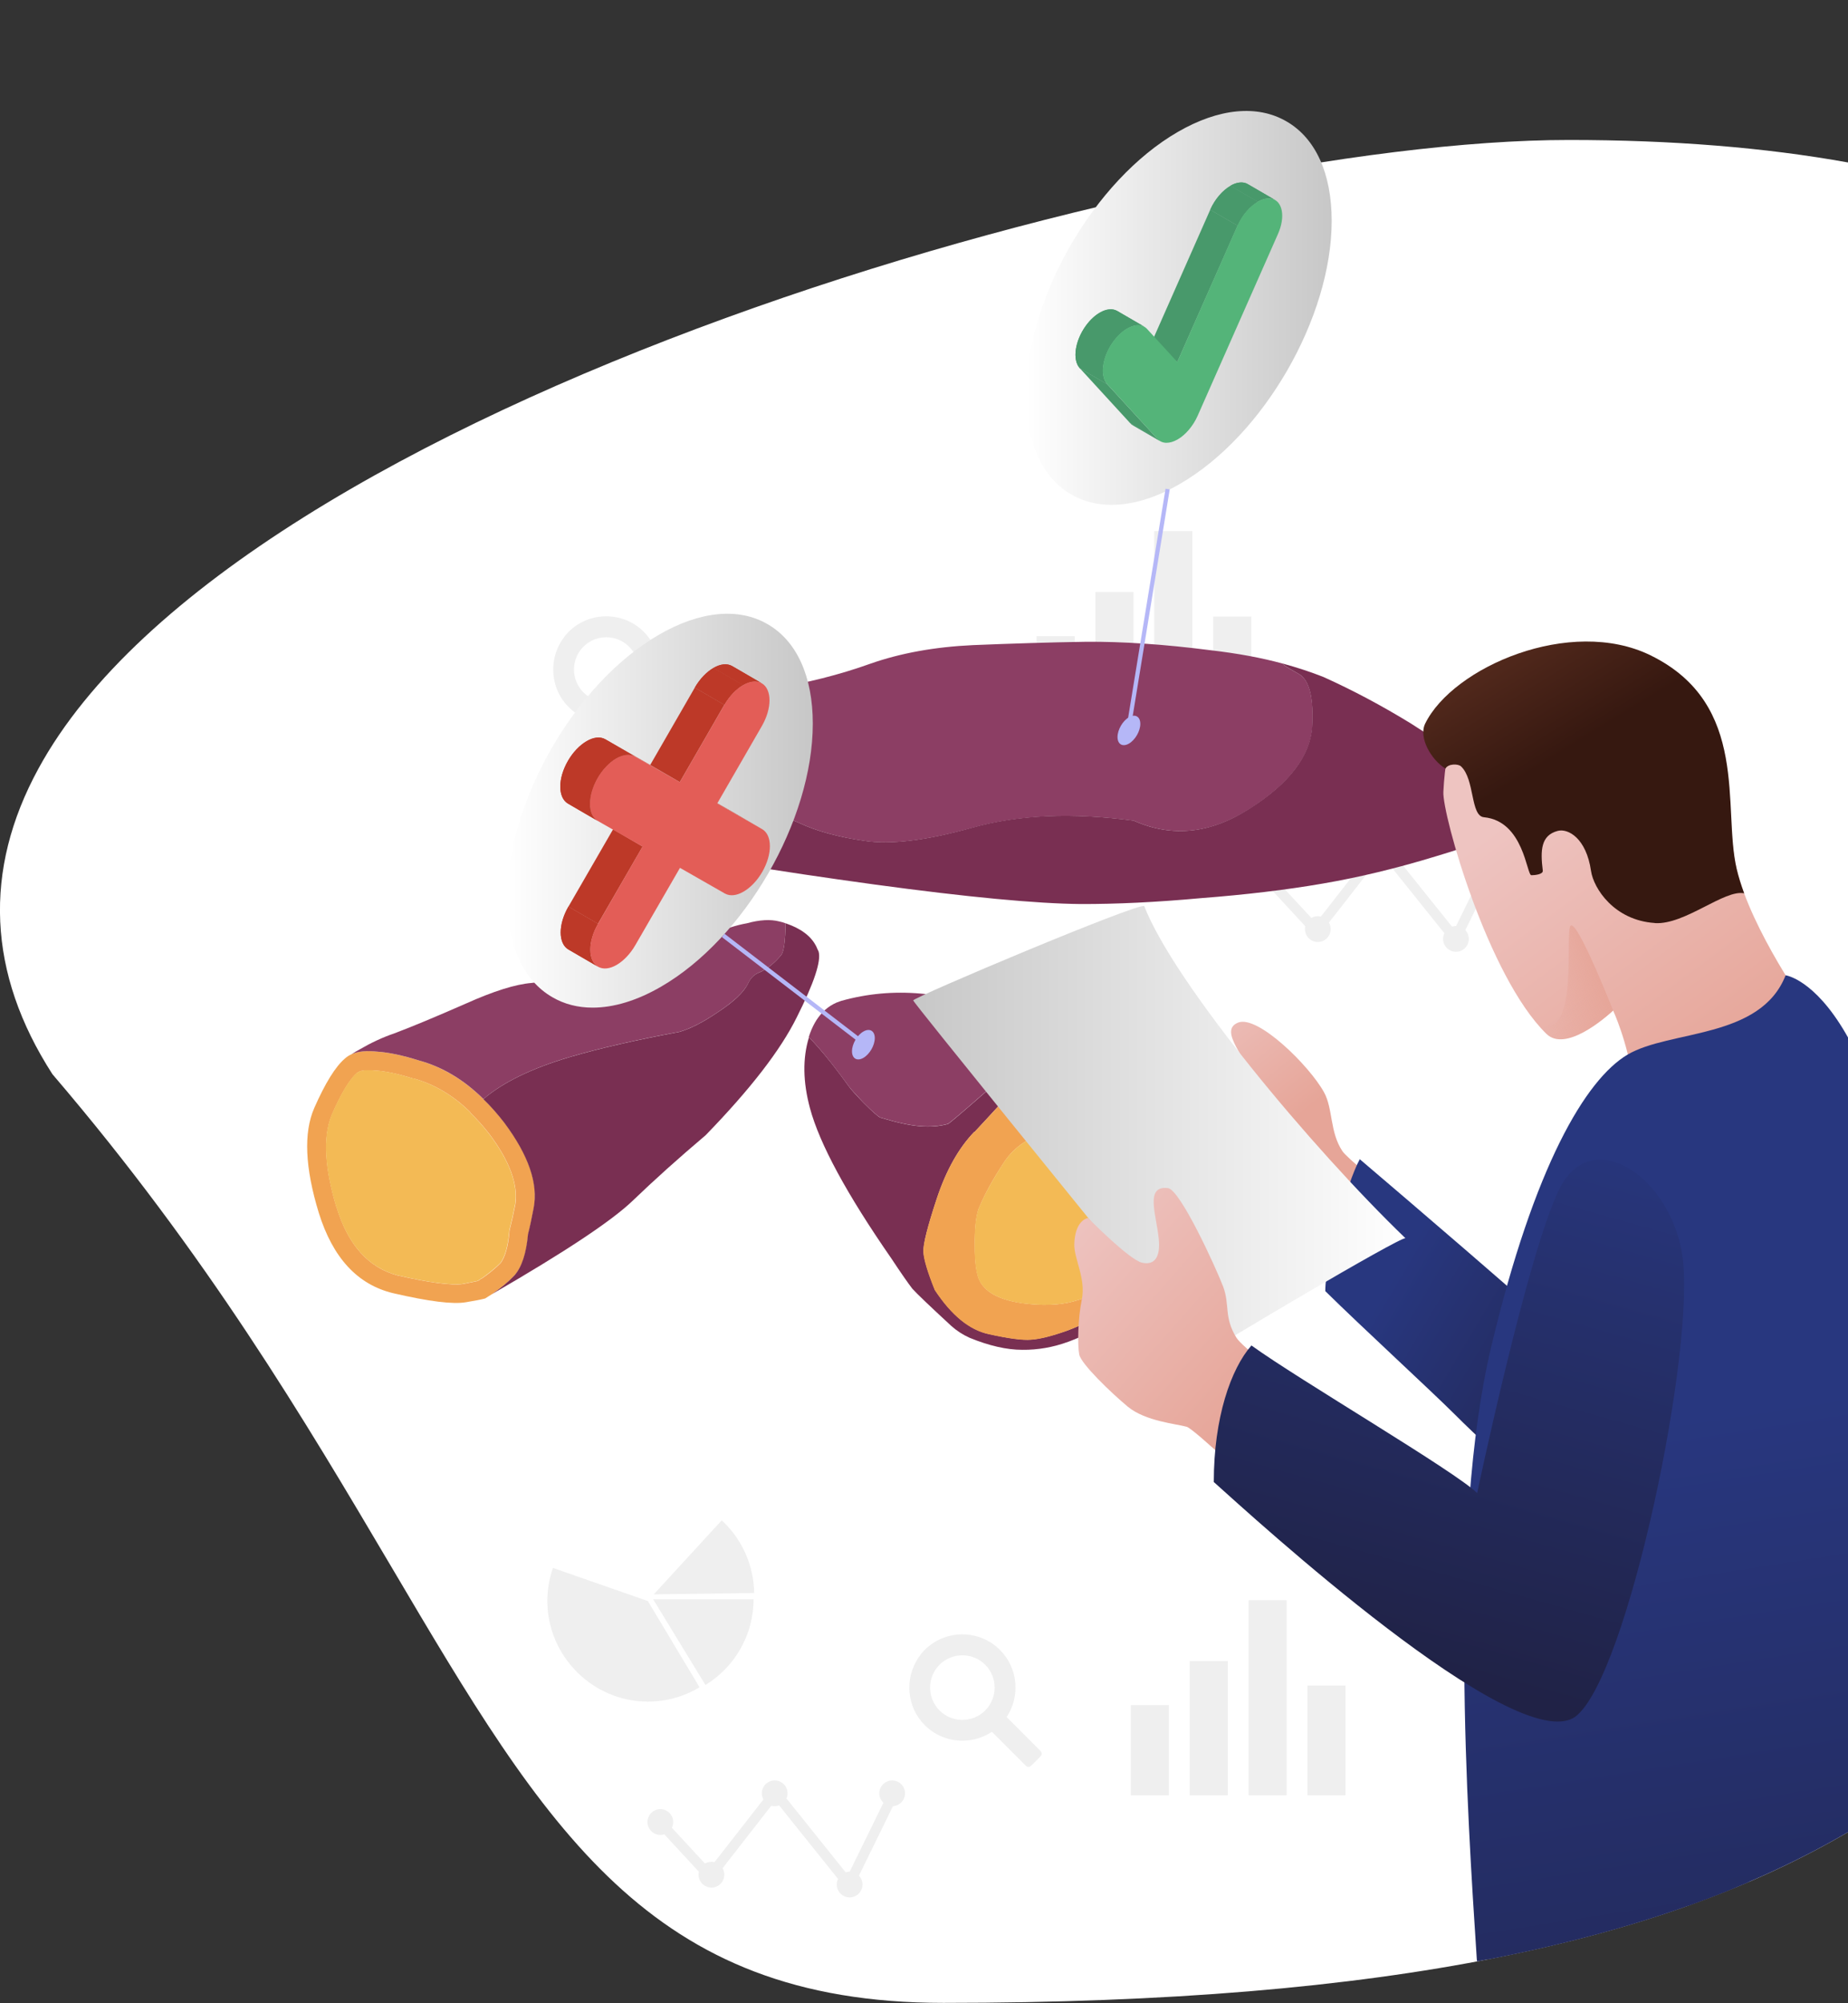 <?xml version="1.0" encoding="UTF-8"?>
<svg xmlns="http://www.w3.org/2000/svg" xmlns:xlink="http://www.w3.org/1999/xlink" viewBox="0 0 188.12 203.77">
  <rect x="0" y="0" width="188.12" height="203.77" fill="#333333" stroke="none"/>
  <defs>
    <style>
      .cls-1 {
        clip-path: url(#clippath);
      }

      .cls-2 {
        fill: none;
      }

      .cls-2, .cls-3, .cls-4, .cls-5, .cls-6, .cls-7, .cls-8, .cls-9, .cls-10, .cls-11, .cls-12, .cls-13, .cls-14, .cls-15, .cls-16, .cls-17, .cls-18, .cls-19, .cls-20, .cls-21, .cls-22, .cls-23, .cls-24, .cls-25, .cls-26 {
        stroke-width: 0px;
      }

      .cls-3 {
        fill: url(#_名称未設定グラデーション_5-3);
      }

      .cls-4 {
        fill: url(#_名称未設定グラデーション_5-2);
      }

      .cls-5 {
        fill: url(#Degradado_sin_nombre_4);
      }

      .cls-6 {
        fill: url(#Degradado_sin_nombre_3);
      }

      .cls-7 {
        fill: url(#Degradado_sin_nombre_2);
      }

      .cls-8 {
        fill: url(#_名称未設定グラデーション_5);
      }

      .cls-27 {
        isolation: isolate;
      }

      .cls-9 {
        fill: url(#Degradado_sin_nombre_2-4);
      }

      .cls-10 {
        fill: url(#Degradado_sin_nombre_2-5);
      }

      .cls-11 {
        fill: url(#Degradado_sin_nombre_2-3);
      }

      .cls-12 {
        fill: url(#Degradado_sin_nombre_2-2);
      }

      .cls-13 {
        fill: url(#Degradado_sin_nombre_3-3);
      }

      .cls-14 {
        fill: url(#Degradado_sin_nombre_3-2);
      }

      .cls-15 {
        fill: #f3ba55;
      }

      .cls-16 {
        fill: #48996b;
      }

      .cls-17 {
        fill: #792f52;
      }

      .cls-18 {
        fill: #54b479;
      }

      .cls-19 {
        fill: #e35d57;
      }

      .cls-20 {
        fill: #bd3928;
      }

      .cls-21 {
        fill: #b5b7f7;
      }

      .cls-22 {
        fill: #8c3e64;
      }

      .cls-23 {
        fill: #fff;
      }

      .cls-24 {
        fill: #efefef;
      }

      .cls-25 {
        fill: #f1a351;
      }

      .cls-26 {
        fill: url(#Degradado_sin_nombre_5);
        mix-blend-mode: multiply;
      }
    </style>
    <clipPath id="clippath">
      <path class="cls-2" d="M147.11,0C105.72,0,24.07,41.24,3.92,78.18c-5.67,10.38-5.19,20.85,1.41,31.09l.04.05c15.75,18.4,25.69,35.23,34.47,50.08,15.78,26.71,26.21,44.36,56.2,44.36,45.84,0,73.37-6.43,92.09-17.38V9.45c-12.97-5.59-27.24-9.45-41.01-9.45Z"/>
    </clipPath>
    <linearGradient id="Degradado_sin_nombre_3" data-name="Degradado sin nombre 3" x1="-851.96" y1="100.3" x2="-838.56" y2="116.82" gradientTransform="translate(966.8)" gradientUnits="userSpaceOnUse">
      <stop offset=".22" stop-color="#eec4c1"/>
      <stop offset="1" stop-color="#e6a598"/>
    </linearGradient>
    <linearGradient id="Degradado_sin_nombre_2" data-name="Degradado sin nombre 2" x1="-793.2" y1="143.54" x2="-835.47" y2="118.54" gradientTransform="translate(966.8)" gradientUnits="userSpaceOnUse">
      <stop offset=".05" stop-color="#202246"/>
      <stop offset=".7" stop-color="#28377f"/>
    </linearGradient>
    <linearGradient id="Degradado_sin_nombre_2-2" data-name="Degradado sin nombre 2" x1="-790.12" y1="188.57" x2="-759.75" y2="364.18" xlink:href="#Degradado_sin_nombre_2"/>
    <linearGradient id="Degradado_sin_nombre_3-2" data-name="Degradado sin nombre 3" x1="-814" y1="71.86" x2="-787.88" y2="106.91" xlink:href="#Degradado_sin_nombre_3"/>
    <linearGradient id="Degradado_sin_nombre_5" data-name="Degradado sin nombre 5" x1="-810.52" y1="101.13" x2="-803.34" y2="98.62" gradientTransform="translate(966.8)" gradientUnits="userSpaceOnUse">
      <stop offset="0" stop-color="#e6a598" stop-opacity="0"/>
      <stop offset=".98" stop-color="#e6a598"/>
    </linearGradient>
    <linearGradient id="Degradado_sin_nombre_4" data-name="Degradado sin nombre 4" x1="-828.56" y1="39.26" x2="-806.23" y2="75.65" gradientTransform="translate(966.8)" gradientUnits="userSpaceOnUse">
      <stop offset=".07" stop-color="#945139"/>
      <stop offset="1" stop-color="#361810"/>
    </linearGradient>
    <linearGradient id="_名称未設定グラデーション_5" data-name="名称未設定グラデーション 5" x1="-3327.53" y1="115.05" x2="-3277.42" y2="115.05" gradientTransform="translate(-3184.46) rotate(-180) scale(1 -1)" gradientUnits="userSpaceOnUse">
      <stop offset="0" stop-color="#fff"/>
      <stop offset="1" stop-color="#c7c7c7"/>
    </linearGradient>
    <linearGradient id="Degradado_sin_nombre_2-3" data-name="Degradado sin nombre 2" x1="-803.78" y1="171.72" x2="-798.72" y2="254.47" xlink:href="#Degradado_sin_nombre_2"/>
    <linearGradient id="Degradado_sin_nombre_2-4" data-name="Degradado sin nombre 2" x1="-781.09" y1="248.23" x2="-804.31" y2="100" xlink:href="#Degradado_sin_nombre_2"/>
    <linearGradient id="Degradado_sin_nombre_3-3" data-name="Degradado sin nombre 3" x1="-864.35" y1="119.24" x2="-838.01" y2="142.46" xlink:href="#Degradado_sin_nombre_3"/>
    <linearGradient id="Degradado_sin_nombre_2-5" data-name="Degradado sin nombre 2" x1="-827.3" y1="173.05" x2="-802.6" y2="85.24" xlink:href="#Degradado_sin_nombre_2"/>
    <linearGradient id="_名称未設定グラデーション_5-2" data-name="名称未設定グラデーション 5" x1="51.62" y1="82.48" x2="82.74" y2="82.48" gradientTransform="matrix(1,0,0,1,0,0)" xlink:href="#_名称未設定グラデーション_5"/>
    <linearGradient id="_名称未設定グラデーション_5-3" data-name="名称未設定グラデーション 5" x1="104.44" y1="31.33" x2="135.55" y2="31.33" gradientTransform="matrix(1,0,0,1,0,0)" xlink:href="#_名称未設定グラデーション_5"/>
  </defs>
  <g class="cls-27">
    <g id="_レイヤー_2" data-name="レイヤー 2">
      <g id="m">
        <g class="cls-1">
          <path class="cls-23" d="M3.92,78.18c-5.67,10.38-5.19,20.85,1.41,31.09l.04.05c15.75,18.4,25.69,35.23,34.47,50.08,15.78,26.71,26.21,44.36,56.2,44.36,45.84,0,73.37-6.43,92.09-17.38V16.53c-8.49-1.53-17.94-2.29-28.41-2.29C118.33,14.24,24.07,41.24,3.92,78.18Z"/>
          <g>
            <g>
              <rect class="cls-24" x="115.11" y="173.47" width="3.88" height="9.17"/>
              <rect class="cls-24" x="121.11" y="168.98" width="3.88" height="13.66"/>
              <rect class="cls-24" x="127.1" y="162.79" width="3.88" height="19.85"/>
              <rect class="cls-24" x="133.09" y="171.47" width="3.88" height="11.17"/>
            </g>
            <g>
              <rect class="cls-24" x="105.52" y="64.72" width="3.88" height="9.17"/>
              <rect class="cls-24" x="111.51" y="60.23" width="3.88" height="13.66"/>
              <rect class="cls-24" x="117.5" y="54.04" width="3.88" height="19.85"/>
              <rect class="cls-24" x="123.5" y="62.72" width="3.88" height="11.17"/>
            </g>
            <g>
              <path class="cls-24" d="M65.95,162.88l-9.66-3.37c-.38,1.08-.57,2.22-.57,3.37,0,5.61,4.62,10.23,10.23,10.23,1.85,0,3.67-.5,5.26-1.46l-5.26-8.77Z"/>
              <path class="cls-24" d="M66.48,162.69l5.33,8.73c1.5-.91,2.73-2.2,3.59-3.72.86-1.53,1.31-3.25,1.31-5h-10.23Z"/>
              <path class="cls-24" d="M66.54,162.2l10.23-.14c-.02-1.39-.32-2.76-.89-4.04-.57-1.27-1.39-2.41-2.41-3.35l-6.92,7.53Z"/>
            </g>
            <g>
              <polygon class="cls-24" points="90.4 182.44 86.32 190.77 78.91 181.53 72.23 190.09 67.31 184.77 66.56 185.46 72.3 191.67 78.92 183.18 86.53 192.67 91.17 183.2 90.4 182.44"/>
              <path class="cls-24" d="M87.8,191.72c0-.72-.59-1.31-1.31-1.31s-1.31.59-1.31,1.31.59,1.31,1.31,1.31,1.31-.59,1.31-1.31Z"/>
              <path class="cls-24" d="M92.13,182.44c0-.72-.59-1.31-1.31-1.31s-1.31.59-1.31,1.31.59,1.31,1.31,1.31,1.31-.59,1.31-1.31Z"/>
              <circle class="cls-24" cx="78.86" cy="182.44" r="1.31"/>
              <circle class="cls-24" cx="72.42" cy="190.72" r="1.31"/>
              <path class="cls-24" d="M68.53,185.36c0-.72-.59-1.31-1.31-1.31s-1.31.59-1.31,1.31.59,1.31,1.31,1.31,1.31-.59,1.31-1.31Z"/>
            </g>
            <g>
              <polygon class="cls-24" points="152.13 86.24 148.05 94.57 140.64 85.33 133.96 93.89 129.03 88.57 128.28 89.26 134.02 95.47 140.65 86.98 148.26 96.47 152.9 87.01 152.13 86.24"/>
              <path class="cls-24" d="M149.52,95.52c0-.72-.59-1.31-1.31-1.31s-1.31.59-1.31,1.31.59,1.31,1.31,1.31,1.31-.59,1.31-1.31Z"/>
              <path class="cls-24" d="M153.86,86.24c0-.72-.59-1.31-1.31-1.31s-1.31.59-1.31,1.31.59,1.31,1.31,1.31,1.31-.59,1.31-1.31Z"/>
              <circle class="cls-24" cx="140.59" cy="86.24" r="1.31"/>
              <circle class="cls-24" cx="134.15" cy="94.52" r="1.31"/>
              <path class="cls-24" d="M130.26,89.17c0-.72-.59-1.31-1.31-1.31s-1.31.59-1.31,1.31.59,1.31,1.31,1.31,1.31-.59,1.31-1.31Z"/>
            </g>
            <path class="cls-24" d="M57.48,64.75c-1.57,1.97-1.55,4.85.05,6.79,1.82,2.21,4.94,2.57,7.19,1.07l3.46,3.46c.15.15.38.15.53,0l.97-.97c.15-.15.15-.38,0-.53l-3.46-3.46c1.4-2.1,1.18-4.97-.68-6.83-2.25-2.25-6.02-2.1-8.07.46ZM64.04,70.44c-1.28,1.28-3.37,1.28-4.65,0-1.28-1.28-1.28-3.37,0-4.65,1.28-1.28,3.37-1.28,4.65,0,1.28,1.28,1.28,3.37,0,4.65Z"/>
            <path class="cls-24" d="M93.73,168.32c-1.57,1.97-1.55,4.85.05,6.79,1.82,2.21,4.94,2.57,7.19,1.07l3.46,3.46c.15.15.38.15.53,0l.97-.97c.15-.15.15-.38,0-.53l-3.46-3.46c1.4-2.1,1.18-4.97-.68-6.83-2.25-2.25-6.02-2.1-8.07.46ZM100.29,174.01c-1.28,1.28-3.37,1.28-4.65,0-1.28-1.28-1.28-3.37,0-4.65,1.28-1.28,3.37-1.28,4.65,0,1.28,1.28,1.28,3.37,0,4.65Z"/>
            <g id="Layer0_8_FILL" data-name="Layer0 8 FILL">
              <path class="cls-22" d="M70.27,71.78c-.02.09-.11.57-.25,1.45-.16.91.06,2.3.67,4.16.58,1.87,2.05,3.19,4.41,3.95,2.35.79,4.44,1.59,6.27,2.39,1.8.84,4.02,1.44,6.65,1.82,2.62.41,6.28-.04,10.97-1.34,4.72-1.31,10.2-1.55,16.44-.71,3.91,1.73,7.85,1.31,11.84-1.26,3.99-2.55,6.1-5.31,6.32-8.27.16-2.97-.29-4.77-1.34-5.39-1.14-.62-1.7-.98-1.67-1.07-2.15-.59-4.59-1.04-7.35-1.36-4.75-.61-8.99-.89-12.73-.86-3.73.06-7.55.18-11.46.34-3.88.18-7.37.81-10.47,1.9-3.09,1.11-6.47,1.96-10.14,2.56-3.63.61-6.36,1.17-8.17,1.68Z"/>
              <path class="cls-17" d="M65.07,74.11c-.97.64-1.87,1.34-2.69,2.12-1.45,1.46-1.44,3.16.04,5.09,1.51,1.92,2.99,3.29,4.46,4.1,1.47.81,3.17,1.41,5.12,1.8,1.87.39,3.03.64,3.5.75,3.9.64,8.4,1.31,13.5,2.01,9.49,1.29,16.5,1.95,21.01,1.99,3.59.01,7.68-.18,12.26-.6,4.55-.35,8.67-.84,12.37-1.48,3.68-.63,7.52-1.55,11.51-2.77,4.03-1.2,6.54-2.18,7.52-2.96.98-.77.68-1.91-.9-3.4-1.53-1.49-2.71-2.59-3.56-3.31-.82-.72-2.69-2.01-5.59-3.85-2.97-1.82-5.93-3.39-8.88-4.72-1.26-.5-2.65-.96-4.18-1.38-.02.09.53.44,1.67,1.07,1.06.62,1.51,2.42,1.34,5.39-.22,2.96-2.32,5.72-6.32,8.27-3.99,2.58-7.93,3-11.84,1.26-6.24-.84-11.72-.61-16.44.71-4.69,1.31-8.35,1.75-10.97,1.34-2.64-.38-4.86-.98-6.65-1.82-1.84-.8-3.93-1.59-6.27-2.39-2.36-.76-3.83-2.08-4.41-3.95-.6-1.87-.83-3.25-.67-4.16.14-.88.23-1.36.25-1.45-1.03.31-1.9.62-2.63.93-.95.39-1.8.85-2.56,1.39Z"/>
            </g>
            <g id="Layer0_9_FILL" data-name="Layer0 9 FILL">
              <path class="cls-25" d="M51.35,114.22c-.69-.89-1.4-1.69-2.14-2.41-1.99-1.96-4.19-3.27-6.61-3.94-1.63-.51-3.02-.8-4.16-.88-1.15-.13-2.04-.04-2.67.27-.23.1-.45.24-.65.42-.97.82-2.01,2.5-3.13,5.04-1.1,2.52-.94,6.08.46,10.66,1.43,4.59,3.95,7.31,7.57,8.18,3.62.84,6.09,1.15,7.41.92.92-.15,1.57-.28,1.95-.38.25-.15.5-.31.73-.46.89-.61,1.64-1.24,2.25-1.87.76-.84,1.24-2.25,1.41-4.24.18-.69.37-1.57.57-2.64.48-2.47-.51-5.36-2.98-8.67M47.87,113.15v.04c.66.64,1.31,1.36,1.95,2.18,2.06,2.75,2.94,5.13,2.64,7.15-.2,1.02-.39,1.87-.57,2.56-.03.1-.04.2-.04.31-.13,1.43-.42,2.46-.88,3.1-.53.53-1.18,1.07-1.95,1.6h-.04c-.1.08-.22.15-.34.23-.36.08-.87.18-1.53.31-1.2.15-3.41-.14-6.65-.88-2.95-.79-5.02-3.09-6.19-6.92v.04c-1.22-4.02-1.4-7.15-.53-9.36.94-2.19,1.81-3.64,2.6-4.36h.04c.05-.05.11-.09.19-.11,0-.03.01-.04.04-.04.38-.13.93-.15,1.64-.08h.08c1.02.08,2.25.34,3.71.8.03,0,.05,0,.08,0,2.11.59,4.04,1.73,5.77,3.44Z"/>
              <path class="cls-15" d="M47.87,113.19v-.04c-1.73-1.71-3.66-2.85-5.77-3.44-.03,0-.05,0-.08,0-1.45-.46-2.69-.73-3.71-.8h-.08c-.71-.08-1.26-.05-1.64.08-.03,0-.04.01-.04.04-.08.03-.14.06-.19.11h-.04c-.79.71-1.66,2.17-2.6,4.36-.87,2.22-.69,5.34.53,9.36v-.04c1.17,3.82,3.24,6.13,6.19,6.92,3.24.74,5.45,1.03,6.65.88.66-.13,1.17-.23,1.53-.31.13-.08.24-.15.34-.23h.04c.76-.53,1.41-1.07,1.95-1.6.46-.64.75-1.67.88-3.1,0-.1.01-.2.04-.31.18-.69.37-1.54.57-2.56.31-2.01-.57-4.39-2.64-7.15-.64-.82-1.29-1.54-1.95-2.18Z"/>
              <path class="cls-22" d="M79.51,97.18c.28-.33.43-1.41.46-3.25-.2-.08-.42-.14-.65-.19-.89-.23-1.99-.17-3.29.19-1.15.2-2.25.57-3.32,1.11l-4.81,2.33c-1.4.66-3.32,1.2-5.77,1.6-1.22.18-3.9.52-8.02,1.03-1.63.13-3.86.83-6.69,2.1-3.08,1.35-5.5,2.36-7.26,3.02-1.2.41-2.38.96-3.55,1.64-.28.15-.56.32-.84.5.64-.31,1.53-.39,2.67-.27,1.15.08,2.53.37,4.16.88,2.42.66,4.62,1.97,6.61,3.94,1.99-1.71,4.92-3.13,8.79-4.28,3.03-.89,6.75-1.74,11.16-2.56,1.1-.31,2.39-.97,3.9-1.99,1.66-1.1,2.69-2.08,3.1-2.94.25-.56.66-.94,1.22-1.15.71-.31,1.43-.88,2.14-1.72Z"/>
              <path class="cls-17" d="M83.1,96.3s-.01-.05-.04-.08c-.53-1.02-1.57-1.78-3.09-2.29-.03,1.83-.18,2.92-.46,3.25-.71.84-1.43,1.41-2.14,1.72-.56.2-.97.59-1.22,1.15-.41.87-1.44,1.85-3.1,2.94-1.5,1.02-2.8,1.68-3.9,1.99-4.41.82-8.13,1.67-11.16,2.56-3.87,1.15-6.8,2.57-8.79,4.28.74.71,1.45,1.52,2.14,2.41,2.47,3.31,3.46,6.2,2.98,8.67-.2,1.07-.39,1.95-.57,2.64-.18,1.99-.65,3.4-1.41,4.24-.61.64-1.36,1.26-2.25,1.87,7.41-4.28,12.19-7.45,14.33-9.51,2.14-2.06,4.61-4.28,7.41-6.65,4.53-4.66,7.63-8.66,9.28-12,1.76-3.49,2.5-5.72,2.22-6.69-.08-.15-.15-.32-.23-.5Z"/>
            </g>
            <g id="Layer0_10_FILL" data-name="Layer0 10 FILL">
              <path class="cls-17" d="M117.25,110.64c-.53-.36-1.64-1-3.32-1.92-1.69-.91-2.96-1.61-3.81-2.1-1.53-.04-2.41-.03-2.64.04-1.99.53-4.29,1.94-6.9,4.22-2.61,2.28-3.97,3.44-4.09,3.47-.89.24-1.84.31-2.87.22-1.05-.09-2.38-.38-3.99-.87-.24-.09-.82-.61-1.76-1.55-.81-.84-1.29-1.38-1.46-1.63-1.21-1.68-2.26-3.01-3.13-3.99-.32-.37-.63-.7-.94-1.01v.04c-.64,2.1-.61,4.49.11,7.17.98,3.64,3.74,8.74,8.29,15.3.98,1.48,1.69,2.5,2.13,3.07.48.53,1.81,1.8,3.98,3.8.55.49,1.17.89,1.86,1.2,1.98.81,3.77,1.22,5.35,1.22,1.59.02,3.17-.26,4.72-.83,1.58-.58,3.19-1.42,4.82-2.52,1.63-1.1,3.04-2.25,4.21-3.46,2.45-2.56,3.91-4.62,4.35-6.19.48-1.54.65-3.12.51-4.73-.07-.83-.2-1.58-.41-2.26-.18-.67-.45-1.37-.8-2.12-.36-.74-.8-1.39-1.31-1.94-.49-.57-.96-1.05-1.41-1.44-.43-.4-.93-.8-1.5-1.18M110.91,108.97c1.39.1,3.29,1,5.71,2.7,2.45,1.69,3.9,3.36,4.35,5.01.45,1.65.62,2.64.52,2.98-.07.34-.1.91-.09,1.73,0,.81-.21,1.9-.67,3.26-.45,1.36-1.75,3.16-3.89,5.39-1.03,1.07-2.28,2.07-3.74,3.02-1.43.96-2.92,1.73-4.48,2.31-1.57.55-2.79.85-3.67.91-.85.07-2.27-.12-4.26-.56-1.98-.42-3.82-1.92-5.52-4.5-.73-1.81-1.11-3.11-1.16-3.88-.04-.75.42-2.58,1.38-5.47.95-2.84,2.21-5.08,3.78-6.71h.04c1.02-1.1,1.82-1.96,2.39-2.59.32-.31.87-.86,1.65-1.67.77-.81,1.91-1.36,3.39-1.66,1.49-.29,2.92-.39,4.28-.28Z"/>
              <path class="cls-25" d="M116.61,111.68c-2.42-1.7-4.32-2.6-5.71-2.7-1.36-.11-2.79-.02-4.28.28-1.49.3-2.62.85-3.39,1.66-.78.81-1.33,1.36-1.65,1.67-.57.63-1.37,1.49-2.39,2.58h-.04c-1.57,1.64-2.83,3.88-3.78,6.72-.96,2.9-1.42,4.72-1.38,5.47.04.78.43,2.07,1.16,3.88,1.7,2.58,3.53,4.08,5.52,4.5,1.99.44,3.41.63,4.26.56.88-.05,2.11-.35,3.67-.91,1.56-.58,3.05-1.35,4.48-2.31,1.46-.95,2.71-1.95,3.74-3.02,2.14-2.24,3.44-4.03,3.89-5.39.45-1.36.68-2.45.67-3.26-.01-.81.02-1.39.09-1.73.1-.34-.07-1.34-.52-2.98-.45-1.65-1.9-3.32-4.35-5.01M112.12,114.82c1.51.04,2.68.36,3.5.96.98.69,1.69,1.87,2.14,3.54.69,2.56.39,5.04-.89,7.44-1.49,2.8-4.05,4.68-7.66,5.65-1.43.38-3.15.44-5.18.16-2.61-.38-4.11-1.32-4.51-2.83-.22-.81-.31-2.01-.29-3.6.03-1.64.19-2.77.48-3.37.55-1.31,1.36-2.79,2.45-4.45,1.06-1.66,2.67-2.72,4.84-3.2.41-.03.94-.08,1.58-.15,1.65-.13,2.84-.18,3.56-.16Z"/>
              <path class="cls-15" d="M115.62,115.78c-.82-.6-1.99-.92-3.5-.96-.72-.02-1.9.04-3.56.16-.64.07-1.17.12-1.58.15-2.17.48-3.78,1.54-4.84,3.2-1.08,1.66-1.9,3.15-2.45,4.45-.29.6-.45,1.73-.48,3.37-.02,1.59.07,2.79.29,3.6.4,1.5,1.91,2.44,4.51,2.83,2.03.27,3.75.22,5.18-.16,3.62-.97,6.17-2.85,7.66-5.65,1.28-2.4,1.58-4.88.89-7.44-.45-1.67-1.16-2.85-2.14-3.54Z"/>
              <path class="cls-22" d="M82.33,105.51c.31.31.63.65.94,1.01.87.98,1.91,2.31,3.13,3.99.17.24.66.79,1.46,1.63.94.94,1.52,1.45,1.76,1.55,1.61.49,2.94.78,3.99.87,1.03.09,1.98.02,2.87-.22.12-.03,1.49-1.19,4.09-3.47,2.61-2.28,4.91-3.69,6.9-4.22.23-.06,1.11-.07,2.64-.04-1.14-.68-2.13-1.2-2.96-1.58-1.38-.66-3.28-1.43-5.68-2.31-2.4-.89-4.99-1.43-7.76-1.64-2.73-.24-5.42,0-8.07.74-.16.05-.32.11-.47.17-.44.19-.83.44-1.18.75-.09.08-.16.15-.22.22-.62.61-1.1,1.47-1.45,2.56Z"/>
            </g>
            <g>
              <path class="cls-6" d="M144.24,123.61c-3.91-3.17-7.15-5.85-7.58-6.49-1.31-1.95-.95-4.32-1.88-6-1.5-2.72-6.75-7.88-8.74-7.09-2.11.84,1.05,3.71,1.48,5.98.31,1.64-.13,2.56-1.39,2.4-.75-.09-1.99-.82-2.87-1.39-1.08-.7-2.56-.28-3.03.91,0,.02-.02.04-.02.06-.49,1.29.71,2.42.48,4.49-.21,1.85-.01,4.37.24,5.25.26.89,3.4,3.39,5.12,4.57,1.81,1.24,5.23.26,6.22.44.66.12,5.72,5.26,10.24,9.88.08-4.38.58-8.69,1.72-13.02Z"/>
              <path class="cls-7" d="M134.91,131.35c0-3.2,2.21-11.05,3.51-13.42,5.02,4.26,16.85,14.42,20.08,17.36,0,0,1.81-9.86,3.39-14.44,6.75-.21,9.73,6.02,10.28,7.56,0,0-2.04,18.74-6.19,23.07-4.84,5.05-13.77-3.49-17.83-7.53-2.6-2.59-9.41-8.83-13.24-12.6Z"/>
              <path class="cls-12" d="M197.53,193.14c2.64,28.41,1.66,66.97,2.64,103.54.27,9.95.87,28.77.55,30.11-.55,2.34-18.1.57-21.27-6.16.23-3.55-.72-86.47-2.18-92.64-1.82-7.72-5.45-34.25-5.45-34.25,0,0,24.83-9.94,25.69-.6Z"/>
              <path class="cls-14" d="M184.11,102.8s-5.86-8.19-7.33-14.4c-1.47-6.21,1.12-16.07-9.05-21.05-10.17-4.98-17.24,3.81-19.22,6.4-1.05,1.37-1.45,4.24-1.58,6.81-.12,2.27,4.51,18.77,10.49,24.62,1.92,1.87,5.88-1.54,6.79-2.38,0,0,1.53,3.34,1.97,7.06,0,0,18.12,1.54,17.94-7.06Z"/>
              <path class="cls-26" d="M159.9,94.16c-.67.38.98,12.19-3.44,9.97.32.38.64.73.96,1.05,1.92,1.87,5.88-1.54,6.79-2.38,0,0-3.57-9.06-4.3-8.64Z"/>
              <path class="cls-5" d="M168.45,93.9c-4.13-.27-6.23-3.52-6.49-5.3-.48-3.33-2.34-4.35-3.39-4.07-1.71.45-1.78,1.97-1.52,4.04.05.38-.8.47-1.16.47-.49,0-.76-5.51-4.83-5.9-1.39-.13-.92-3.87-2.34-5.18-.28-.26-1.29-.29-1.58.23-1.46-.9-2.76-3.16-2.06-4.58,2.82-5.74,14.79-10.93,22.94-6.94,10.17,4.98,7.31,15.53,8.77,21.74.19.8.45,1.63.76,2.47-2.01-.42-6.04,3.23-9.1,3.03Z"/>
              <path class="cls-8" d="M112.37,125.87s-19.33-23.8-19.41-24.09c-.07-.29,22.92-9.98,23.52-9.6,3.02,7.8,17.1,24.66,26.59,33.79-.56-.16-19.5,11.08-20.7,11.95-.59.43-10-12.05-10-12.05Z"/>
              <path class="cls-11" d="M182.62,190.33s-4.43,38.12-5.48,80.61c-.23,9.3.3,62.96.08,64.38-.22,1.42-17.52,2.08-23.07-8.07-.9-1.65-2.68-129.57-2.68-129.57,0,0,16.95-3.94,31.16-7.35Z"/>
              <path class="cls-9" d="M165.68,107.29c4.28-2.53,13.53-1.55,16.09-8.07,0,0,11.56,1.47,14.31,43,1.12,16.93,1.85,34.9,5.15,55.41.21,1.29-2.27,5.68-15.69,10.07-13.73,4.49-34.64.38-35.21-8.42-.98-14.98-2.9-43.9,1.47-62.27,4.37-18.37,9.61-27.19,13.88-29.72Z"/>
              <path class="cls-13" d="M135.13,143.66c-4.65-3.54-8.71-6.67-9.26-7.56-1.31-2.11-.65-3.34-1.37-5.24-.73-1.9-4.35-9.84-5.61-9.99-2.39-.29-1.16,2.76-.93,5.2.17,1.76-.39,2.68-1.7,2.39-1.31-.29-5.5-4.55-5.5-4.55-.36.07-1.33.51-1.4,2.65-.05,1.48,1.21,3.51.76,5.67-.4,1.93-.44,4.61-.26,5.56.18.96,3.25,3.91,4.95,5.32,1.79,1.48,4.97,1.75,5.99,2.04.74.21,7.18,6.24,12.22,11.24.43-4.32,1.15-8.59,2.1-12.73Z"/>
              <path class="cls-10" d="M127.38,136.87c4.79,3.47,20.88,12.89,22.99,15.03,0,0,5.2-24.72,8.42-31.04,3.22-6.33,11.06-1.37,12.43,6.62,1.56,9.16-5.55,43.3-10.88,47.18-6.05,4.19-32.79-20.32-36.78-23.89,0-6.55,1.74-11.51,3.83-13.89Z"/>
            </g>
            <g>
              <path class="cls-4" d="M60.33,102.51c-1.5,0-2.88-.35-4.1-1.06-2.97-1.71-4.6-5.31-4.6-10.12h0s0,0,0,0c0-9.84,6.93-21.84,15.45-26.76,4.17-2.41,8.1-2.79,11.06-1.07,2.97,1.71,4.6,5.31,4.6,10.12,0,9.84-6.93,21.84-15.45,26.76-2.45,1.42-4.82,2.13-6.96,2.13Z"/>
              <path class="cls-21" d="M86.73,106.95c0-.74.52-1.64,1.16-2.01.64-.37,1.16-.07,1.16.67s-.52,1.64-1.16,2.01c-.64.37-1.16.07-1.16-.67Z"/>
              <path class="cls-21" d="M113.76,74.98c0-.74.52-1.64,1.16-2.01.64-.37,1.16-.07,1.16.67s-.52,1.64-1.16,2.01c-.64.37-1.16.07-1.16-.67Z"/>
              <path class="cls-3" d="M113.15,51.36c-1.5,0-2.88-.35-4.1-1.06-2.97-1.71-4.6-5.31-4.6-10.12h0s0,0,0,0c0-9.84,6.93-21.84,15.45-26.76,4.17-2.41,8.1-2.79,11.06-1.07,2.97,1.71,4.6,5.31,4.6,10.12,0,9.84-6.93,21.84-15.45,26.76-2.45,1.42-4.82,2.13-6.96,2.13Z"/>
              <g class="cls-27">
                <polygon class="cls-20" points="73.01 81.74 70 79.99 74.57 82.6 77.58 84.35 73.01 81.74"/>
                <g class="cls-27">
                  <path class="cls-20" d="M75.64,69.7l-3.01-1.75c.69-.4,1.37-.49,1.9-.19l3.01,1.75c-.53-.3-1.21-.2-1.9.19h0Z"/>
                </g>
                <path class="cls-20" d="M75.64,69.7l-3.01-1.75c.69-.4,1.37-.49,1.9-.19l3.01,1.75c-.53-.3-1.21-.2-1.9.19Z"/>
                <g class="cls-27">
                  <path class="cls-20" d="M60.88,98.35l-3.01-1.75c-1.05-.6-1.06-2.55-.01-4.36l3.01,1.75c-1.05,1.81-1.04,3.76.01,4.36h0Z"/>
                </g>
                <path class="cls-20" d="M60.88,98.35l-3.01-1.75c-1.05-.6-1.06-2.55-.01-4.36l3.01,1.75c-1.05,1.81-1.04,3.76.01,4.36Z"/>
                <polygon class="cls-20" points="60.87 93.99 57.86 92.24 62.41 84.37 65.42 86.12 60.87 93.99"/>
                <polygon class="cls-20" points="69.2 79.57 66.19 77.82 70.73 69.95 73.74 71.7 69.2 79.57"/>
                <g class="cls-27">
                  <path class="cls-20" d="M73.74,71.7l-3.01-1.75c.52-.9,1.21-1.6,1.9-2l3.01,1.75c-.69.4-1.37,1.09-1.9,2h0Z"/>
                </g>
                <path class="cls-20" d="M73.74,71.7l-3.01-1.75c.52-.9,1.21-1.6,1.9-2l3.01,1.75c-.69.4-1.37,1.09-1.9,2Z"/>
                <polygon class="cls-20" points="64.63 76.96 61.62 75.21 66.19 77.82 69.2 79.57 64.63 76.96"/>
                <path class="cls-19" d="M75.64,69.7c.69-.4,1.37-.49,1.9-.19,1.05.6,1.06,2.55.01,4.36l-4.54,7.87,4.57,2.61c1.05.6,1.06,2.55.01,4.36-.52.9-1.21,1.6-1.9,2-.69.4-1.37.49-1.9.19l-4.57-2.61-4.55,7.87c-.52.9-1.21,1.6-1.89,2-.69.4-1.37.49-1.9.19-1.05-.6-1.06-2.55-.01-4.36l4.54-7.87-4.57-2.61c-1.05-.6-1.06-2.55-.01-4.36.52-.9,1.21-1.6,1.9-2,.69-.4,1.37-.49,1.9-.19l4.57,2.61,4.54-7.87c.52-.9,1.21-1.6,1.9-2Z"/>
                <g class="cls-27">
                  <path class="cls-20" d="M60.84,83.51l-3.01-1.75c-1.05-.6-1.06-2.55-.01-4.36.52-.9,1.21-1.6,1.9-2,.69-.4,1.37-.49,1.9-.19l3.01,1.75c-.53-.3-1.21-.2-1.9.19-.69.4-1.37,1.09-1.9,2-1.04,1.81-1.04,3.76.01,4.36h0Z"/>
                </g>
                <path class="cls-20" d="M60.84,83.51l-3.01-1.75c-1.05-.6-1.06-2.55-.01-4.36.52-.9,1.21-1.6,1.9-2,.69-.4,1.37-.49,1.9-.19l3.01,1.75c-.53-.3-1.21-.2-1.9.19-.69.4-1.37,1.09-1.9,2-1.04,1.81-1.04,3.76.01,4.36Z"/>
              </g>
              <rect class="cls-21" x="80.39" y="91.71" width=".43" height="17.63" transform="translate(-48.21 103.3) rotate(-52.51)"/>
              <rect class="cls-21" x="104.63" y="61.62" width="24.51" height=".43" transform="translate(37.01 167.23) rotate(-80.72)"/>
              <g class="cls-27">
                <g class="cls-27">
                  <path class="cls-16" d="M118.11,44.88l-2.79-1.62c-.1-.06-.2-.14-.28-.23l2.79,1.62c.08.09.18.17.28.23h0Z"/>
                </g>
                <path class="cls-16" d="M118.11,44.88l-2.79-1.62c-.1-.06-.2-.14-.28-.23l2.79,1.62c.08.09.18.17.28.23Z"/>
                <g class="cls-27">
                  <path class="cls-16" d="M128.03,20.52l-2.79-1.62c.48-.28.98-.4,1.41-.31.13.03.25.07.36.14l2.79,1.62c-.11-.06-.23-.11-.36-.14-.43-.09-.92.03-1.41.31h0Z"/>
                </g>
                <path class="cls-16" d="M127.02,18.73l2.79,1.62c-.11-.06-.23-.11-.36-.14-.43-.09-.92.03-1.41.31l-2.79-1.62c.48-.28.98-.4,1.41-.31.13.03.25.07.36.14Z"/>
                <polygon class="cls-16" points="119.85 36.82 117.07 35.2 123.2 21.33 125.99 22.95 119.85 36.82"/>
                <g class="cls-27">
                  <path class="cls-16" d="M125.99,22.95l-2.79-1.62c.48-1.08,1.26-1.96,2.05-2.42l2.79,1.62c-.79.46-1.57,1.34-2.05,2.42h0Z"/>
                </g>
                <path class="cls-16" d="M125.99,22.95l-2.79-1.62c.48-1.08,1.26-1.96,2.05-2.42l2.79,1.62c-.79.46-1.57,1.34-2.05,2.42Z"/>
                <polygon class="cls-16" points="117.83 44.66 115.04 43.04 109.92 37.46 112.71 39.08 117.83 44.66"/>
                <g class="cls-27">
                  <path class="cls-16" d="M112.71,39.08l-2.79-1.62c-.78-.85-.5-2.79.63-4.34.43-.59.92-1.03,1.4-1.31.65-.38,1.29-.45,1.77-.18l2.79,1.62c-.48-.28-1.12-.2-1.77.18-.48.28-.97.73-1.4,1.31-1.13,1.54-1.41,3.49-.63,4.34h0Z"/>
                </g>
                <path class="cls-16" d="M113.72,31.63l2.79,1.62c-.48-.28-1.12-.2-1.77.18-.48.28-.97.73-1.4,1.31-1.13,1.54-1.41,3.49-.63,4.34l-2.79-1.62c-.78-.85-.5-2.79.63-4.34.43-.59.92-1.03,1.4-1.31.65-.38,1.29-.45,1.77-.18Z"/>
                <path class="cls-18" d="M128.03,20.52c.48-.28.98-.4,1.41-.31,1.13.24,1.43,1.85.65,3.6l-8.17,18.48c-.46,1.04-1.23,1.95-2.05,2.42-.82.47-1.59.45-2.05-.06l-5.12-5.58c-.78-.85-.5-2.79.63-4.34.43-.59.92-1.03,1.4-1.31.79-.46,1.57-.47,2.05.06l3.06,3.34,6.13-13.87c.48-1.08,1.26-1.96,2.05-2.42Z"/>
              </g>
            </g>
          </g>
        </g>
      </g>
    </g>
  </g>
</svg>